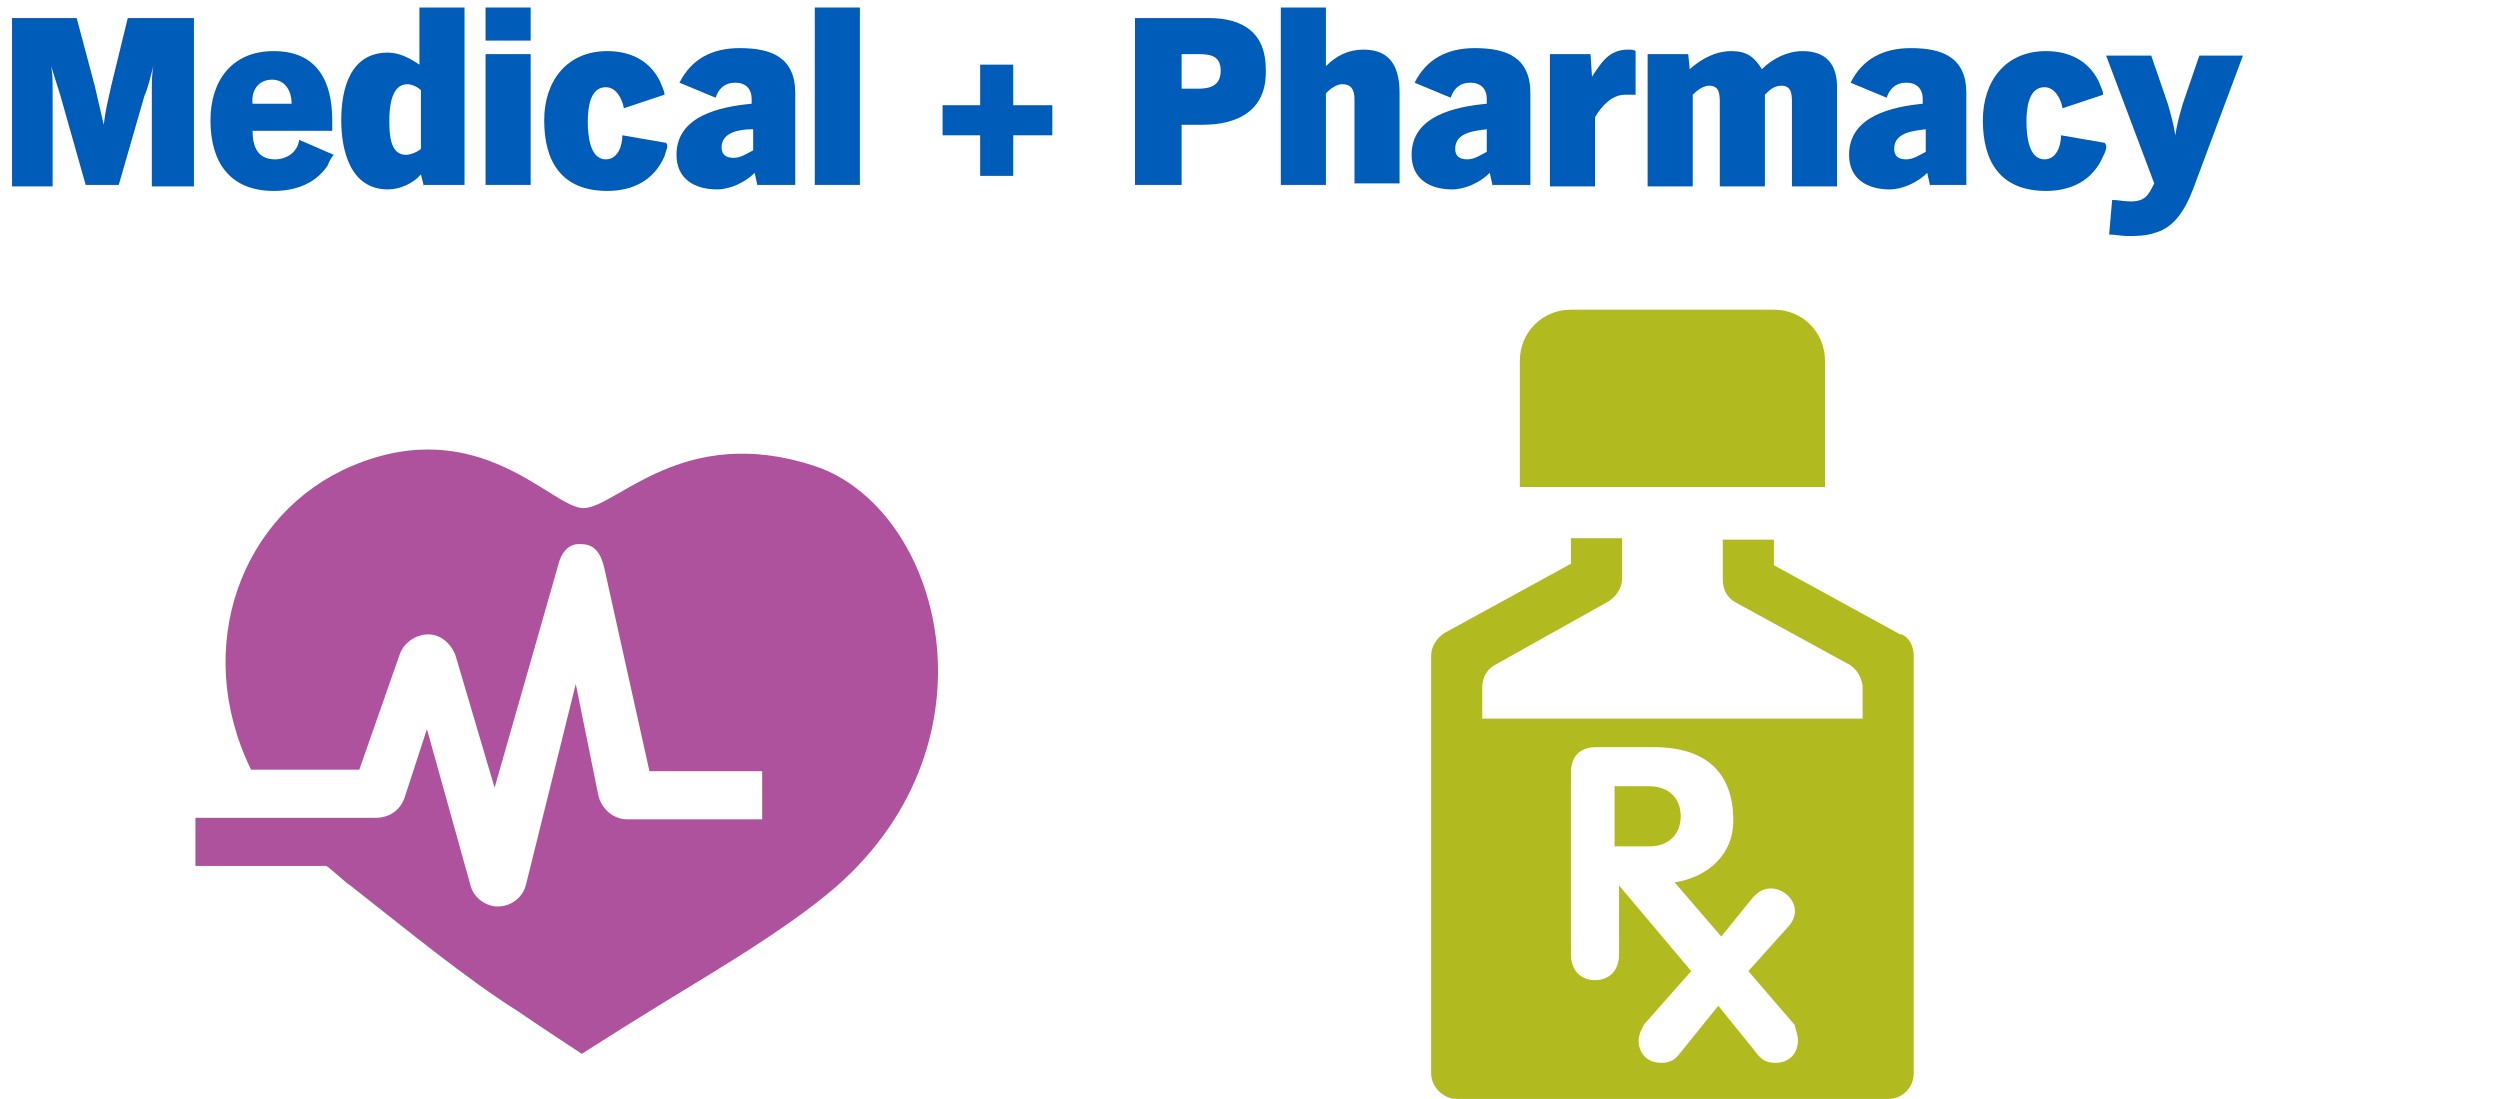 <?xml version="1.0" encoding="utf-8"?>
<!-- Generator: Adobe Illustrator 22.1.0, SVG Export Plug-In . SVG Version: 6.00 Build 0)  -->
<svg version="1.1" id="Layer_1" xmlns="http://www.w3.org/2000/svg" xmlns:xlink="http://www.w3.org/1999/xlink" x="0px" y="0px"
	 viewBox="0 0 166.3 73.1" style="enable-background:new 0 0 166.3 73.1;" xml:space="preserve">
<style type="text/css">
	.st0{fill:#AE529E;}
	.st1{fill:#B1BA1E;}
	.st2{fill:#005CB9;}
	.st3{fill:none;}
</style>
<path class="st0" d="M54.2,31c-8.8-2.9-13.2,2.8-15.4,2.8c-2.1,0-6.9-6.4-15.4-2.8c-7.3,3.1-10.7,12-6.7,20.2h7.2l2.7-7.7
	c0.3-0.8,1.1-1.3,1.9-1.3c0.8,0,1.5,0.6,1.8,1.4l2.6,8.8l4.2-14.7c0.2-0.9,0.7-1.6,1.6-1.5c0.9,0,1.3,0.7,1.5,1.6l3,13.5h7.5v3.2h-9
	c-0.9,0-1.7-0.7-1.9-1.6l-1.5-7.4L35,58.8c-0.2,0.9-1,1.5-1.9,1.5c-0.8,0-1.6-0.6-1.8-1.4l-2.9-10.4l-1.5,4.6
	c-0.3,0.8-1,1.3-1.9,1.3h-5.9c0,0-6.1,0-6.1,0v3.2h8.7c0.1,0,1.5,1.3,1.6,1.3c3.7,2.9,7.7,6.2,11.2,8.4c1,0.7,4.2,2.8,4.2,2.8
	S42,68,43,67.4c3.5-2.2,9-5.3,12.6-8.4C66.8,49.2,62.6,33.8,54.2,31"/>
<path class="st1" d="M127.3,71.4V43.6c0-0.6-0.3-1.2-0.8-1.4l0,0c0,0,0,0-0.1,0l-8.4-4.6v-1.7h-3.4v2.7c0,0.6,0.3,1.2,0.9,1.5
	c0,0,0,0,0,0l7.5,4.1c0.5,0.3,0.8,0.8,0.9,1.4c0,0,0,0.1,0,0.1s0,0.1,0,0.1v2l-25.3,0v-2.1c0-0.6,0.3-1.2,0.9-1.5L107,40
	c0.5-0.3,0.9-0.9,0.9-1.5v-2.7h-3.4v1.7l-8.4,4.6h0c-0.5,0.3-0.9,0.9-0.9,1.5v27.8c0,0.9,0.8,1.7,1.7,1.7h28.7
	C126.6,73.1,127.3,72.3,127.3,71.4 M119.6,69.2c0,0.9-0.6,1.5-1.5,1.5c-0.7,0-1-0.3-1.3-0.7l-2.5-3.1l-2.5,3.1
	c-0.3,0.4-0.6,0.7-1.3,0.7c-0.9,0-1.5-0.6-1.5-1.5c0-0.3,0.2-0.8,0.4-1.1l3.1-3.5l-4.8-5.7v4.6c0,1-0.6,1.7-1.6,1.7
	c-1,0-1.6-0.7-1.6-1.7V51.4c0-1.1,0.6-1.7,1.7-1.7h3.8c3.5,0,5.3,1.7,5.3,4.9c0,2.1-1.5,3.7-3.9,4.1l3.1,3.6l2.1-2.6
	c0.4-0.4,0.7-0.6,1.2-0.6c0.8,0,1.6,0.7,1.6,1.5c0,0.4-0.2,0.8-0.5,1.1l-2.6,2.9l3.1,3.6C119.4,68.4,119.6,68.8,119.6,69.2
	 M111.8,54.3c0-1.2-0.8-2-2.1-2h-2.3v4h2.3C111,56.3,111.8,55.5,111.8,54.3 M101.1,32.4h20.3V24c0-1.9-1.5-3.4-3.4-3.4h-13.5
	c-1.9,0-3.4,1.5-3.4,3.4V32.4z"/>
<g>
	<path class="st2" d="M10.1,12.4V6c0-0.5,0-1.1,0.1-1.6C10,5.1,9.9,5.7,9.6,6.4l-1.7,5.9H5.7l-1.7-6C3.8,5.7,3.6,5,3.4,4.4
		c0.1,0.5,0.1,1,0.1,1.5v6.5H0.8V1.2h4.3l1.2,4.5c0.2,0.9,0.4,1.7,0.6,2.6c0.1-0.9,0.3-1.7,0.5-2.6l1.1-4.5h4.4v11.2H10.1z"/>
	<path class="st2" d="M21.8,11c-0.8,1.2-2.1,1.7-3.6,1.7c-2.9,0-4.2-1.9-4.2-4.7c0-2.6,1.4-4.6,4.2-4.6c2.9,0,3.9,2,3.9,4.6v0.7
		h-5.3c0,1,0.3,1.9,1.5,1.9c0.8,0,1.5-0.5,1.6-1.3l2.3,1C22.1,10.4,21.9,10.7,21.8,11z M18.1,5.3c-0.9,0-1.4,0.7-1.3,1.6v0h2.6V6.9
		C19.4,6.1,19,5.3,18.1,5.3z"/>
	<path class="st2" d="M28.2,12.4L28,11.6c-0.5,0.6-1.4,1-2.2,1c-2.5,0-3.1-2.6-3.1-4.6c0-2.1,0.6-4.5,3.1-4.5c0.8,0,1.5,0.4,2.1,0.8
		V0.5h3v11.8H28.2z M28,6c-0.2-0.2-0.6-0.4-0.9-0.4c-1.1,0-1.2,1.6-1.2,2.4c0,0.8,0,2.3,1.1,2.3c0.3,0,0.8-0.2,1-0.4V6z"/>
	<path class="st2" d="M32.3,2.7V0.5h3v2.2H32.3z M32.3,12.4V3.6h3v8.7H32.3z"/>
	<path class="st2" d="M44.2,10.4c-0.7,1.6-2.1,2.3-3.8,2.3c-3,0-4.2-1.9-4.2-4.7c0-2.6,1.5-4.6,4.2-4.6c1.5,0,2.8,0.6,3.5,2
		c0.1,0.3,0.3,0.6,0.3,0.9l-2.7,0.9c-0.1-0.6-0.5-1.4-1.2-1.4c-1.1,0-1.2,1.5-1.2,2.3c0,0.8,0.1,2.5,1.2,2.5c0.8,0,1.1-0.9,1.1-1.6
		l2.9,0.5C44.5,9.7,44.3,10,44.2,10.4z"/>
	<path class="st2" d="M50.4,12.4l-0.2-0.9c-0.6,0.6-1.6,1.1-2.5,1.1c-1.5,0-2.7-0.7-2.7-2.3c0-2.6,2.9-3.2,5-3.4V6.6
		c0-0.7-0.4-1.1-1.1-1.1c-0.7,0-1.1,0.4-1.3,1l-2.4-1c0.8-1.6,2.2-2.3,4-2.3c2.1,0,3.7,0.6,3.7,3v6.1H50.4z M50,8.6
		C49.2,8.6,48,8.8,48,9.8c0,0.5,0.3,0.7,0.8,0.7c0.5,0,0.9-0.3,1.3-0.5V8.6z"/>
	<path class="st2" d="M54.2,12.4V0.5h3v11.8H54.2z"/>
	<path class="st2" d="M67.4,9v2.7h-2.2V9h-2.5V7h2.5V4.3h2.2V7H70v2H67.4z"/>
	<path class="st2" d="M80,8.3h-1.4v4h-3.1V1.2h4.9c2.3,0,3.8,1,3.8,3.4C84.3,7.3,82.4,8.3,80,8.3z M79.7,3.6h-1.1v2.3h1.1
		c0.8,0,1.5-0.2,1.5-1.2C81.2,3.7,80.5,3.6,79.7,3.6z"/>
	<path class="st2" d="M90.1,12.4V6.6c0-0.6-0.2-1-0.8-1c-0.4,0-0.8,0.3-1.1,0.6v6.1h-3V0.5h3v3.9c0.7-0.7,1.5-1.1,2.5-1.1
		c1.9,0,2.4,1.3,2.4,2.9v6H90.1z"/>
	<path class="st2" d="M99.3,12.4l-0.2-0.9c-0.6,0.6-1.6,1.1-2.5,1.1c-1.5,0-2.7-0.7-2.7-2.3c0-2.6,2.9-3.2,5-3.4V6.6
		c0-0.7-0.4-1.1-1.1-1.1c-0.7,0-1.1,0.4-1.3,1l-2.4-1c0.8-1.6,2.2-2.3,4-2.3c2.1,0,3.7,0.6,3.7,3v6.1H99.3z M98.9,8.6
		c-0.8,0.1-2.1,0.2-2.1,1.3c0,0.5,0.3,0.7,0.8,0.7c0.5,0,0.9-0.3,1.3-0.5V8.6z"/>
	<path class="st2" d="M108.1,6.3c-0.9,0-1.6,0.8-2,1.5v4.6h-3V3.6h2.7l0.1,1.5c0.6-0.9,1.1-1.8,2.4-1.8c0.2,0,0.4,0,0.5,0.1v2.9
		C108.6,6.3,108.4,6.3,108.1,6.3z"/>
	<path class="st2" d="M119.2,12.4V6.9c0-0.6,0-1.2-0.7-1.2c-0.5,0-0.8,0.3-1.1,0.6v6.1h-3V6.9c0-0.6,0-1.2-0.7-1.2
		c-0.4,0-0.8,0.3-1.1,0.6v6.1h-3V3.6h2.7l0.1,1c0.8-0.7,1.7-1.2,2.8-1.2c1,0,1.5,0.4,2,1.2c0.7-0.7,1.7-1.2,2.7-1.2
		c1.6,0,2.3,0.9,2.3,2.4v6.6H119.2z"/>
	<path class="st2" d="M128.4,12.4l-0.2-0.9c-0.6,0.6-1.6,1.1-2.5,1.1c-1.5,0-2.7-0.7-2.7-2.3c0-2.6,2.9-3.2,4.9-3.4V6.6
		c0-0.7-0.4-1.1-1.1-1.1c-0.7,0-1.1,0.4-1.3,1l-2.4-1c0.8-1.6,2.2-2.3,4-2.3c2.1,0,3.7,0.6,3.7,3v6.1H128.4z M128.1,8.6
		c-0.8,0.1-2.1,0.2-2.1,1.3c0,0.5,0.3,0.7,0.8,0.7c0.5,0,0.9-0.3,1.3-0.5V8.6z"/>
	<path class="st2" d="M139.9,10.4c-0.7,1.6-2.1,2.3-3.8,2.3c-3,0-4.2-1.9-4.2-4.7c0-2.6,1.5-4.6,4.2-4.6c1.5,0,2.8,0.6,3.5,2
		c0.1,0.3,0.3,0.6,0.3,0.9l-2.7,0.9c-0.1-0.6-0.5-1.4-1.2-1.4c-1.1,0-1.2,1.5-1.2,2.3c0,0.8,0.1,2.5,1.2,2.5c0.8,0,1.1-0.9,1.1-1.6
		l2.9,0.5C140.2,9.7,140.1,10,139.9,10.4z"/>
	<path class="st2" d="M146.1,12c-0.5,1.4-1.2,3.1-2.8,3.5c-0.6,0.2-1.2,0.2-1.8,0.2c-0.4,0-0.8-0.1-1.2-0.1l0.2-2.3
		c0.4,0,0.8,0.1,1.2,0.1c1,0,1.2-0.4,1.6-1.2l-3.2-8.5h3l1.1,3.2c0.2,0.7,0.4,1.4,0.5,2.1c0.1-0.7,0.3-1.4,0.5-2.1l1.1-3.2h2.9
		L146.1,12z"/>
</g>
<rect class="st3" width="166.3" height="73.1"/>
</svg>
